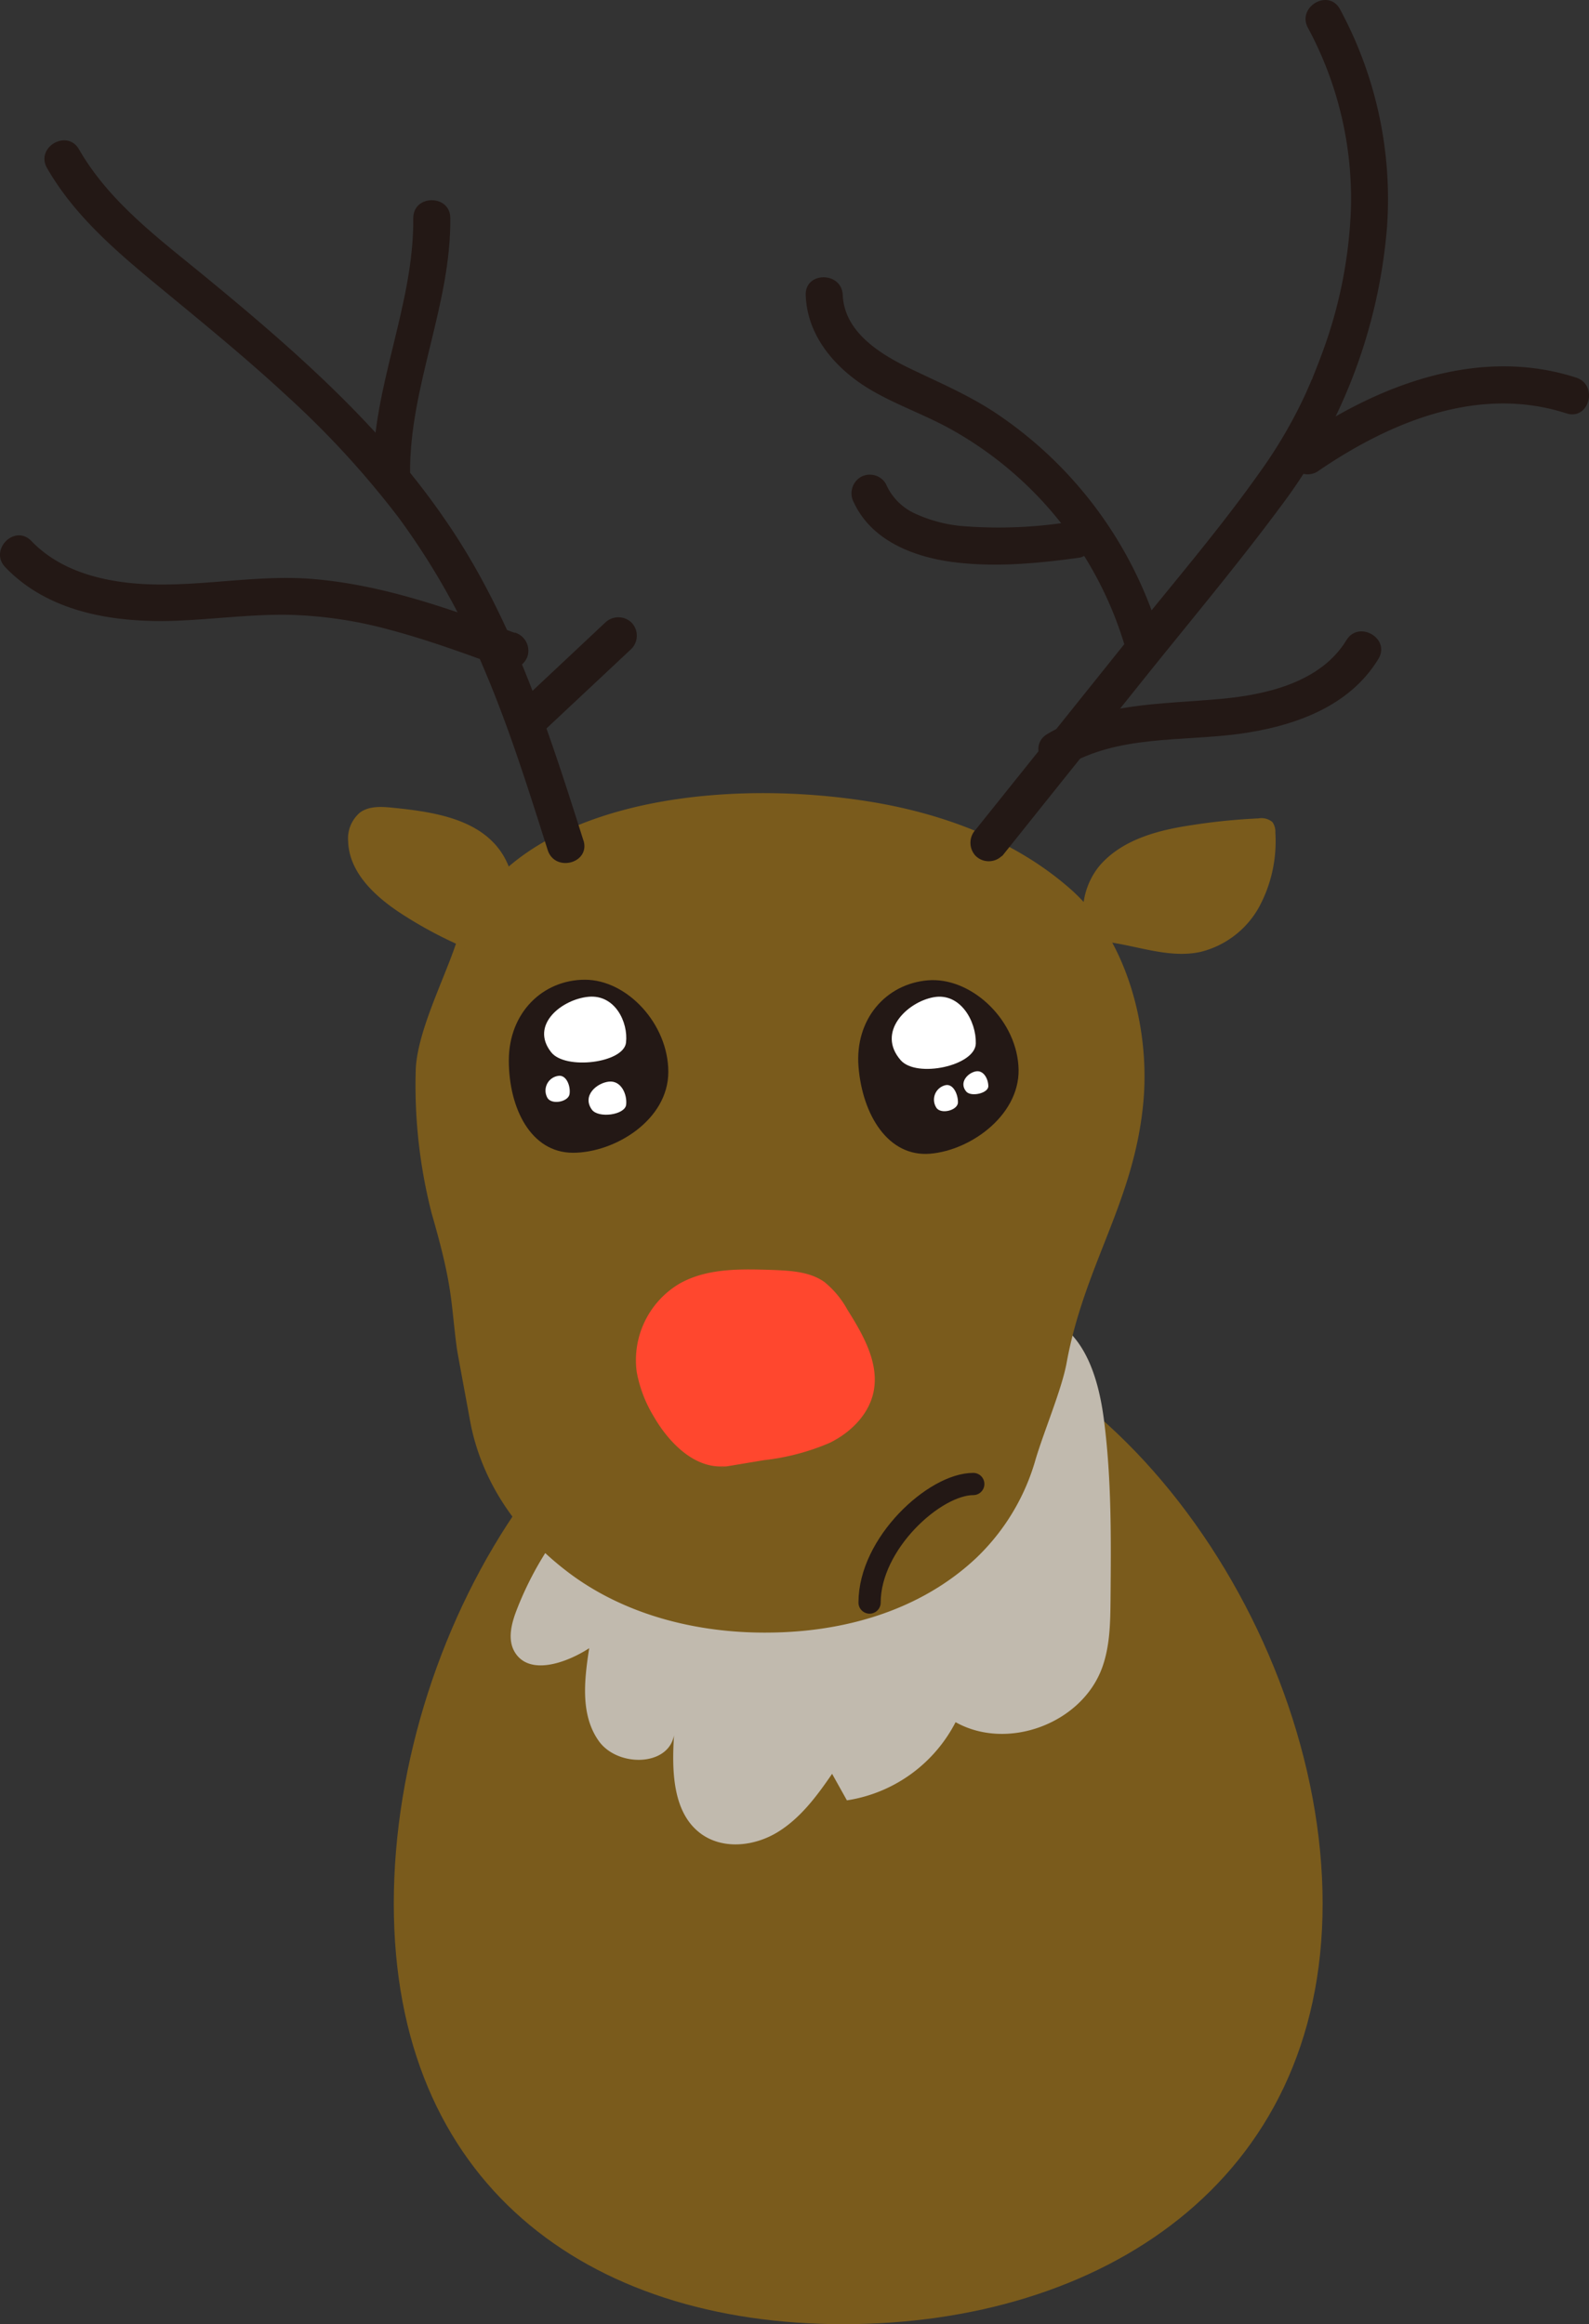 <svg xmlns="http://www.w3.org/2000/svg" viewBox="0 0 214.51 313.64"><rect x="0" y="0" width="214.51" height="313.64" fill="#333333" stroke="none"/><defs><style>.cls-1{fill:#7a5b1c;}.cls-2{fill:#fff;}.cls-3{fill:#c1baae;}.cls-4{fill:#231815;}.cls-5{fill:none;stroke:#231815;stroke-linecap:round;stroke-miterlimit:10;stroke-width:3px;}.cls-6{fill:#ff472e;}</style></defs><title>tona</title><g id="レイヤー_2" data-name="レイヤー 2"><g id="レイヤー_1-2" data-name="レイヤー 1"><path class="cls-1" d="M178.55,256.88c0,37.76-30.08,56.76-64.71,56.76s-60.68-19-60.68-56.76,26.05-80,60.68-80S178.55,219.12,178.55,256.88Z"/><path class="cls-2" d="M71,162.17c-4.23.64-7.87-3-10-6.72a17.48,17.48,0,0,1-2.28-6,12,12,0,0,1,5.75-11.86c3.78-2.16,8.4-2,12.76-1.86,2.37.09,4.88.24,6.82,1.61a12.55,12.55,0,0,1,3.1,3.72c2.15,3.41,4.4,7.3,3.52,11.24-.67,3-3.1,5.37-5.86,6.73a31.07,31.07,0,0,1-8.89,2.36l-6,1"/><path class="cls-3" d="M90,194.11a45,45,0,0,0-20.26,23.17c-.7,1.82-1.25,3.95-.27,5.63,1.92,3.26,6.9,1.56,10.07-.49-.66,4.26-1.22,9,1.3,12.53s9.37,3.46,10.15-.78c-.31,4.86-.2,10.63,3.8,13.4,3,2.06,7.15,1.54,10.22-.35s5.28-4.87,7.32-7.85l2,3.58A19.89,19.89,0,0,0,129,232.4c7,3.92,17,.2,19.77-7.31,1.08-2.94,1.12-6.15,1.15-9.28.07-8.1.15-16.24-.9-24.27-.7-5.37-2.46-11.4-7.38-13.66-2.78-1.28-6-1-9.05-.73-10.87,1.08-21.83,2.67-31.9,6.89s-19.3,11.33-24.12,21.13"/><path class="cls-1" d="M63.47,191.8c-.73-4-1.75-9.4-1.82-10-.84-6.51-.5-8.1-3.36-18a69.51,69.51,0,0,1-2.16-19.64c.29-5.11,3.82-12,5.44-16.86,6.18-18.46,33.7-22.62,55.61-19.16,9.95,1.58,19.81,5.2,27.36,11.86s10.71,18.58,9.82,28.61c-1.2,13.48-7.94,22-10.37,35.3-.65,3.55-3,9.07-4.18,13a29.47,29.47,0,0,1-8,13.31c-7.54,7.11-17.81,10-27.92,10.09-9.75.12-19.76-2.38-27.48-8.36C69,206.24,64.82,199.06,63.47,191.8Z"/><path class="cls-1" d="M69,130.13a56.87,56.87,0,0,1-14.65-6.72c-3.59-2.31-7.21-5.58-7.35-9.85a4.59,4.59,0,0,1,1.62-3.93c1.26-.9,2.95-.78,4.49-.62,5.37.54,11.43,1.47,14.5,5.91,2.43,3.53,2.17,8.19,1.81,12.47"/><path class="cls-1" d="M148.35,128.12c-3.29-2.9-2.54-8.59.5-11.75s7.56-4.35,11.89-5a82.57,82.57,0,0,1,9.13-.93,2.34,2.34,0,0,1,1.89.48,2.23,2.23,0,0,1,.41,1.43,18.7,18.7,0,0,1-2.17,10,12.45,12.45,0,0,1-7.95,6.11c-4.64,1-9.32-1.22-14.06-1.49"/><path class="cls-4" d="M78.76,113.42C74,98.39,69.08,83.06,60,70,51.32,57.37,39.74,47.24,28,37.58c-6.29-5.19-13.2-10.22-17.33-17.42-1.6-2.8-5.93-.28-4.32,2.52,3.71,6.46,9.42,11.3,15.11,16S33.1,48.21,38.62,53.33a123.29,123.29,0,0,1,15.2,16.53,98.44,98.44,0,0,1,11.35,20c3.48,8.07,6.11,16.49,8.77,24.86,1,3.06,5.8,1.75,4.82-1.33Z"/><path class="cls-4" d="M55.36,63.89c-.1-11.72,5.54-22.71,5.43-34.46,0-3.21-5-3.22-5,0,.11,11.72-5.53,22.72-5.43,34.46,0,3.22,5,3.23,5,0Z"/><path class="cls-4" d="M69.48,85.4c-8.81-3.26-17.73-6.46-27.16-7.26-9-.77-18.17,1.81-27.13.2-4.11-.73-8-2.27-10.95-5.33C2,70.67-1.52,74.21.71,76.54c5.9,6.17,14.82,7.52,23,7.23,5-.19,10-.87,15.08-.81a57,57,0,0,1,13.72,2c5.32,1.41,10.5,3.31,15.66,5.22a2.52,2.52,0,0,0,3.08-1.74,2.56,2.56,0,0,0-1.75-3.08Z"/><path class="cls-4" d="M73.37,98.68,85.25,87.55a2.54,2.54,0,0,0,0-3.54,2.56,2.56,0,0,0-3.54,0L69.83,95.15a2.51,2.51,0,0,0,0,3.53,2.55,2.55,0,0,0,3.54,0Z"/><path class="cls-4" d="M135.28,115.53,154.4,91.64c6.2-7.74,12.6-15.35,18.5-23.31a72.21,72.21,0,0,0,14.35-37.79,53.82,53.82,0,0,0-6.36-29.3c-1.53-2.83-5.85-.31-4.32,2.52a48.5,48.5,0,0,1,5.79,24.66,62.27,62.27,0,0,1-3.85,19.17c-.42,1.15-.87,2.29-1.33,3.42,0,.1-.08.2-.13.3-.14.35.16-.36,0,0s-.18.43-.28.64c-.18.43-.38.87-.57,1.3A64.08,64.08,0,0,1,170,63.82c-5.42,7.66-11.59,14.82-17.45,22.14l-20.84,26a2.58,2.58,0,0,0,0,3.54,2.53,2.53,0,0,0,3.54,0Z"/><path class="cls-4" d="M156.77,86.36A55,55,0,0,0,134.66,55.9c-3.75-2.54-7.84-4.25-11.89-6.21s-8.78-4.92-9-9.86c-.12-3.21-5.12-3.22-5,0,.17,4.83,3.09,8.76,6.87,11.53s8.59,4.25,12.76,6.58A49.74,49.74,0,0,1,152,87.69c.88,3.09,5.7,1.77,4.82-1.33Z"/><path class="cls-4" d="M177.8,63.67c9.77-6.71,21.79-11.73,33.65-7.89,3.07,1,4.38-3.83,1.33-4.82-13.09-4.24-26.67.95-37.5,8.4a2.55,2.55,0,0,0-.9,3.42,2.52,2.52,0,0,0,3.42.89Z"/><path class="cls-4" d="M144.35,70.44a61.26,61.26,0,0,1-14.71.53,19.26,19.26,0,0,1-6.14-1.68,7.78,7.78,0,0,1-3.91-4,2.51,2.51,0,0,0-3.42-.9,2.56,2.56,0,0,0-.9,3.42c2.36,5.07,7.86,7.26,13.08,8,5.78.79,11.59.24,17.33-.55,1.34-.18,2.07-1.9,1.75-3.07a2.56,2.56,0,0,0-3.08-1.75Z"/><path class="cls-4" d="M143.9,103.38c7-4.19,15.55-3.31,23.35-4.34,7.26-1,14.83-3.55,18.83-10.12,1.68-2.76-2.65-5.28-4.32-2.53-3.43,5.64-10.69,7.34-16.82,7.91-8,.75-16.42.49-23.57,4.76-2.76,1.65-.25,6,2.53,4.32Z"/><path class="cls-5" d="M131.39,200.26c-5.21,0-14,8-14,16"/><path class="cls-4" d="M90.22,144.65c0,6.47-7.19,10.91-12.87,10.91s-8.66-6-8.66-12.46,4.6-10.89,10.28-10.89S90.22,138.17,90.22,144.65Z"/><path class="cls-2" d="M74.41,142c1.9,2.42,9.78,1.46,10.1-1.3s-1.49-6.52-5.06-6.19S71.48,138.29,74.41,142Z"/><path class="cls-2" d="M73.89,148.13c.55,1,2.85.58,3-.51s-.44-2.57-1.48-2.44A2,2,0,0,0,73.89,148.13Z"/><path class="cls-2" d="M79.89,149.73c.87,1.22,4.49.74,4.64-.66s-.68-3.28-2.32-3.11S78.55,147.84,79.89,149.73Z"/><path class="cls-4" d="M137.48,143.76c.53,6.45-6.27,11.47-11.93,11.93s-9.12-5.25-9.65-11.7,3.7-11.23,9.36-11.7S137,137.3,137.48,143.76Z"/><path class="cls-2" d="M121.59,143.07c2.14,2.45,10.06.76,10.14-2.25s-2.09-6.9-5.69-6.25S118.28,139.28,121.59,143.07Z"/><path class="cls-2" d="M126.42,149.5c.63.91,2.89.34,2.9-.75s-.64-2.52-1.67-2.31A2,2,0,0,0,126.42,149.5Z"/><path class="cls-2" d="M130.42,147.28c.63.79,3,.26,3-.7s-.63-2.21-1.7-2S129.43,146.06,130.42,147.28Z"/><path class="cls-6" d="M98.23,197.82c-4.22.64-7.87-3-10-6.71a17.64,17.64,0,0,1-2.28-6,12,12,0,0,1,5.75-11.87c3.78-2.16,8.4-2,12.75-1.86,2.37.1,4.89.24,6.83,1.61a12.55,12.55,0,0,1,3.1,3.72c2.15,3.42,4.39,7.3,3.52,11.24-.67,3-3.1,5.38-5.86,6.74a31.05,31.05,0,0,1-8.89,2.35l-6,1"/></g></g></svg>